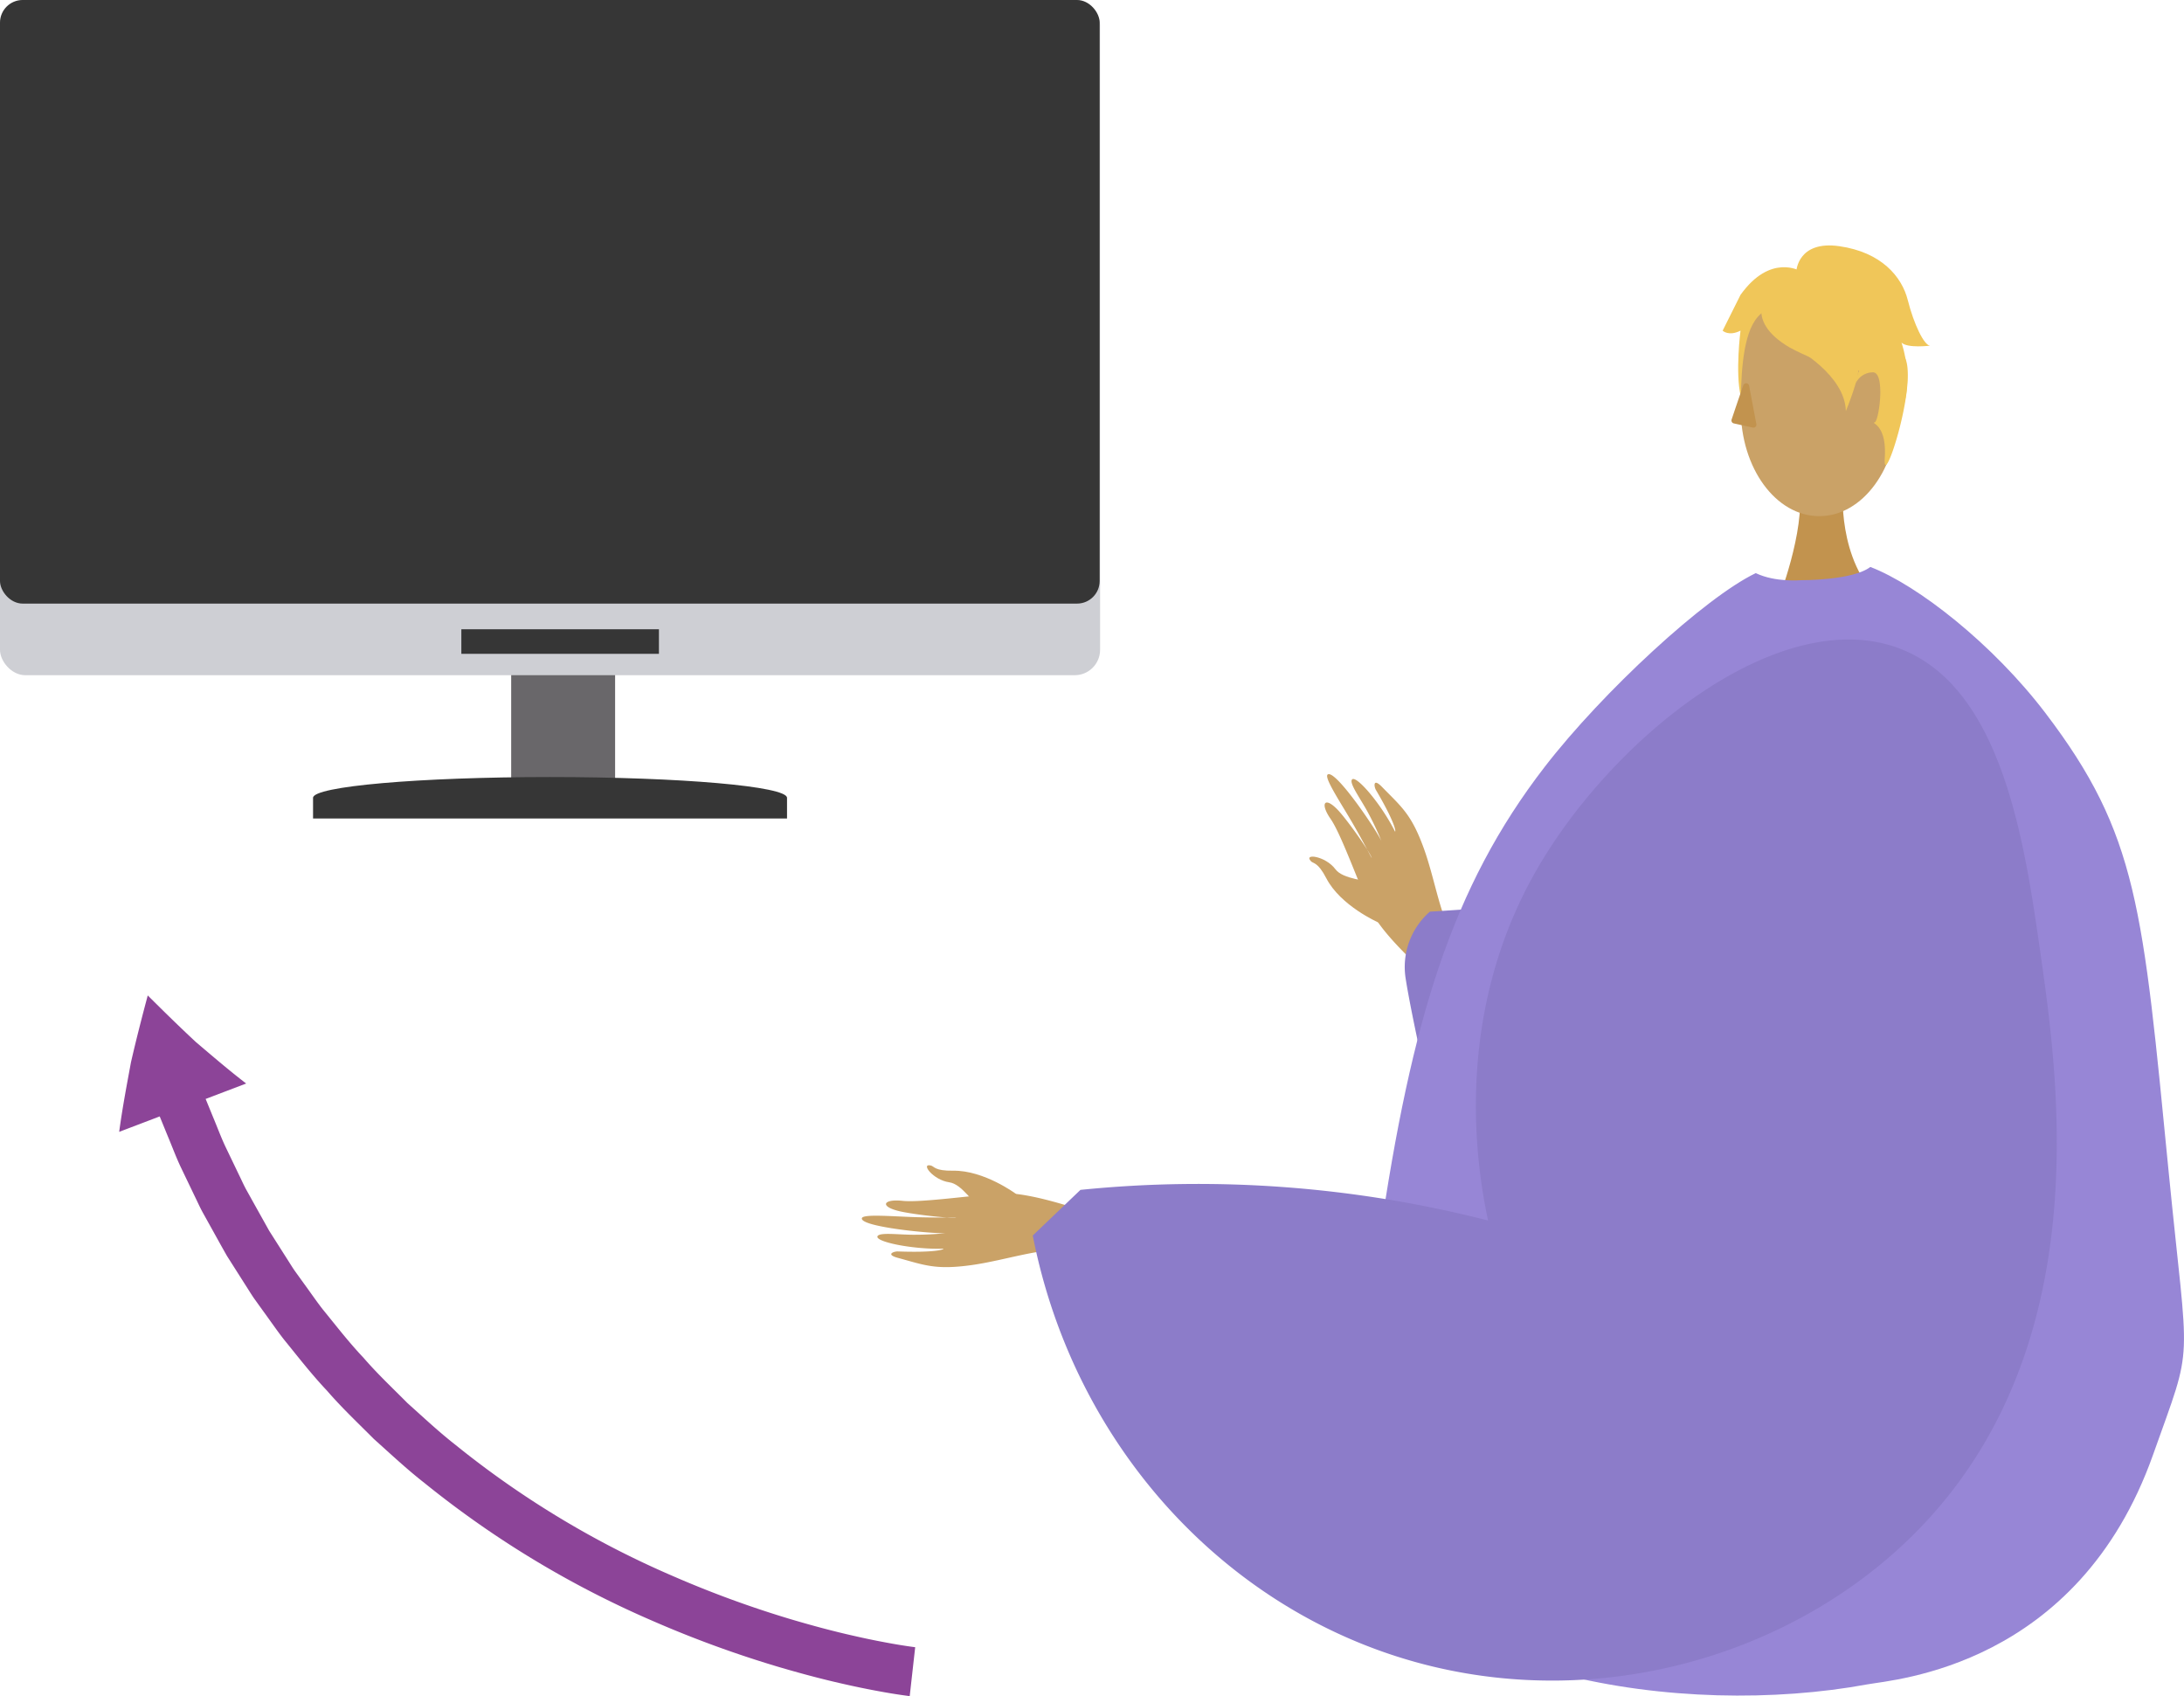 <svg xmlns="http://www.w3.org/2000/svg" width="501.136" height="389.101" viewBox="0 0 501.136 389.101"><defs><style>.a{fill:#f0c659;}.b{fill:#c2934e;}.c,.d{fill:#caa267;}.d,.g{fill-rule:evenodd;}.e,.g{fill:#8c7cc9;}.f{fill:#9786d6;}.h{fill:#69676a;}.i{fill:#cecfd4;}.j{fill:#363636;}.k{fill:#8c4498;}</style></defs><g transform="translate(-801 -302.976)"><g transform="translate(998.747 359.283)"><path class="a" d="M1193.208,361.917s-6.84-4.1-13.681,5.473l-4.1,8.208s1.368,1.368,4.1,0c0,0-1.246,9.638.061,15.079l4.043-16.447Z" transform="translate(-977.899 -356.05)"/><path class="b" d="M1202.365,409.24s-1.5,16.7,8.8,25.937-23.741,0-23.741,0,6.335-16,4.914-25.937S1202.365,409.24,1202.365,409.24Z" transform="translate(-977.231 -353.612)"/><path class="c" d="M1179.369,393.161c0,13.572,8.063,24.573,18.011,24.573s18.01-11,18.01-24.573-8.063-24.572-18.01-24.572c-5.188,0-11.451-.541-14.737,4.247C1179.627,377.23,1179.369,386.667,1179.369,393.161Z" transform="translate(-977.68 -355.631)"/><g transform="translate(206.384 4.378)"><path class="a" d="M1190.363,379.509s31.181,17.288,21.926-10.468C1205.887,349.837,1169.1,367.135,1190.363,379.509Z" transform="translate(-1183.816 -360.461)"/><path class="a" d="M1194.8,372.813s-19.609-10.268-2.263-11.047,24.062.9,22.522,33.678C1215.056,395.444,1210.016,369.366,1194.8,372.813Z" transform="translate(-1183.73 -360.395)"/></g><path class="a" d="M1191.44,362.264s.3-7.145,9.878-5.777,14.339,6.929,15.708,12.4,3.759,10.417,5.127,10.417c0,0-5.213.658-6.581-.71,0,0,3.551,9.839-.961,17.916,0,0-1.775-12.443-8.615-13.811S1191.44,362.264,1191.44,362.264Z" transform="translate(-977.008 -356.313)"/><g transform="translate(102.688 121.292)"><path class="d" d="M1115.659,520.235c-.84-1.087-13.34-11.363-16.33-18.19s-6.746-17.273-9.031-20.552c-2.688-3.857-1.238-5.537,2.368-1.263,2.344,2.779,6.5,8.685,7.036,10.12.261.7-1.894-3.684-4.621-8.317-2.9-4.925-6.364-10.16-5.448-10.756,1.776-1.156,11.136,12.7,12.324,15.288a67.2,67.2,0,0,0-3.23-6.8c-1.649-3.008-4.051-6.283-3.582-7.24.74-1.506,6.75,5.481,9.919,11.852.267.04-.079-2.242-4.384-9.548-.432-.734-.724-2.873,1.393-.7,4.454,4.572,6.734,6.211,9.576,14.033,2.772,7.629,3.868,16.7,7.648,21.595Z" transform="translate(-1085.404 -471.208)"/><path class="d" d="M1101.358,504.2s-8.592-3.77-11.875-10.112c-1.952-3.771-2.984-3.324-3.523-3.9-1.788-1.907,3.359-1.194,5.6,1.815,1.822,2.446,7.3,2.331,8.9,3.635s5.149,5.612,4.867,7.074S1101.358,504.2,1101.358,504.2Z" transform="translate(-1085.589 -470.21)"/></g><path class="e" d="M1113,547.448s-5-21.512-6.483-31.12a16.839,16.839,0,0,1,5.58-15.19l13.022-.868Z" transform="translate(-981.748 -348.298)"/><path class="f" d="M1101.782,580.158c7.333-49.976,16.526-80.461,37.9-108.135,13.272-17.181,36.723-38.825,48.414-44.427,4.508,2.167,10.382,1.619,10.382,1.619s11.813.108,15.91-3.035c10.927,4.193,28.166,17.735,40.182,33.524,21.219,27.884,22.312,44.549,28.275,105.293,4.57,46.541,5.894,38.11-3.579,64.834-17.271,48.723-59.459,51.572-65.573,52.7-42.272,7.8-104.411-1.3-123.647-38.786C1076.889,618.1,1088.966,667.494,1101.782,580.158Z" transform="translate(-982.97 -352.423)"/><g transform="translate(0 211.016)"><path class="d" d="M1043.713,567.747c-1.351-.21-16.221-5.992-23.651-5.42s-18.421,2.129-22.38,1.7c-4.658-.507-5.479,1.449-.027,2.53,3.543.7,10.693,1.51,12.213,1.314.737-.1-4.138.077-9.5-.114-5.7-.2-11.94-.738-12.045.289-.207,1.993,16.385,3.567,19.232,3.393a71.434,71.434,0,0,1-7.521.363c-3.426-.024-7.437-.552-8.069.266-.994,1.288,7.969,3.152,15.077,2.932.158.2-2.025.938-10.484.633-.85-.031-2.88.684.021,1.47,6.1,1.652,8.608,2.813,16.853,1.672,8.04-1.114,16.587-4.264,22.669-3.315Z" transform="translate(-988.317 -555.861)"/><path class="d" d="M1022.921,562.785s-7.3-5.448-14.436-5.336c-4.242.066-4.323-.99-5.08-1.181-2.515-.63.49,3.325,4.19,3.841,3.008.419,5.431,5.024,7.323,5.766s7.347,1.764,8.513.875S1022.921,562.785,1022.921,562.785Z" transform="translate(-987.529 -556.2)"/></g><path class="g" d="M1129.953,575.243c-2.446-11.44-8.23-45.755,10.488-79.3,17.477-31.319,56.718-62.69,84.307-51.784,23.312,9.215,28.371,44.686,31.968,69.894,4.324,30.312,13.677,95.878-33.985,137.761-27.275,23.967-67.157,34.85-105.2,25.808-46.286-11-82.455-49.738-92.054-98.943l10.943-10.47a268.12,268.12,0,0,1,93.534,7.034Z" transform="translate(-986.248 -351.545)"/><path class="b" d="M1180.067,386.714c-.879,2.488-2.163,6.3-2.692,7.874a.685.685,0,0,0,.508.886l4.349.956a.689.689,0,0,0,.825-.8l-1.666-8.805A.688.688,0,0,0,1180.067,386.714Z" transform="translate(-977.793 -354.646)"/><path class="a" d="M1191.44,378.694s11.2,6.119,11.366,14.386c0,0,3.437-8.34,2.811-10.224S1191.44,378.694,1191.44,378.694Z" transform="translate(-977.008 -355.067)"/><path class="a" d="M1204.353,386.736a4.374,4.374,0,0,1,4.018-2.5c2.81.166,1.323,11.206.33,11.473s2.839.267,2.315,8.2,7.389-16.354,4.748-22.811-5.245-2.158-8.222-.174A8.112,8.112,0,0,0,1204.353,386.736Z" transform="translate(-976.289 -355.124)"/></g><g transform="translate(801 302.976)"><rect class="h" width="23.848" height="27.694" transform="translate(117.294 153.858)"/><rect class="i" width="252.425" height="154.902" rx="5.83"/><g transform="translate(71.832 178.264)"><path class="j" d="M869.043,481.348V476.6c0-2.634,24.354-4.762,54.38-4.762S977.8,473.966,977.8,476.6v4.747Z" transform="translate(-869.043 -471.838)"/></g><g transform="translate(105.861 144.361)"><rect class="j" width="45.335" height="5.635"/></g><rect class="j" width="252.327" height="138.472" rx="5.193"/></g><g transform="translate(828.352 531.337)"><path class="k" d="M1009.1,652.717c-2.157-.27-4.645-.686-6.983-1.131q-3.56-.66-7.118-1.482c-4.742-1.06-9.449-2.334-14.125-3.71a241,241,0,0,1-27.46-10.037A213.854,213.854,0,0,1,903.6,606.286c-3.831-2.989-7.358-6.32-10.977-9.548-3.412-3.442-6.955-6.76-10.119-10.432-3.339-3.517-6.294-7.36-9.357-11.112-1.489-1.909-2.847-3.917-4.28-5.869l-2.124-2.946c-.688-1-1.308-2.037-1.967-3.053l-3.9-6.131-3.544-6.346-1.767-3.175c-.577-1.064-1.063-2.179-1.6-3.265l-3.149-6.557c-1.034-2.193-1.864-4.479-2.809-6.713l-1.092-2.674-.625-1.528,9.3-3.538c-3.887-2.973-7.624-6.188-11.535-9.51-3.666-3.407-7.322-6.983-11.049-10.7-1.321,4.95-2.639,10.064-3.844,15.306-.955,5.174-1.98,10.544-2.712,15.992l9.3-3.539.659,1.615,1.154,2.826c1,2.364,1.88,4.774,2.973,7.1l3.333,6.943c.568,1.151,1.084,2.328,1.7,3.456l1.871,3.37c1.254,2.241,2.481,4.5,3.761,6.726l4.134,6.507c.7,1.079,1.36,2.182,2.09,3.239l2.252,3.13c1.518,2.073,2.966,4.2,4.546,6.226,3.243,3.987,6.39,8.059,9.926,11.794,3.362,3.892,7.107,7.416,10.73,11.057,3.825,3.423,7.569,6.943,11.613,10.1A225.09,225.09,0,0,0,948.9,646.7a252.051,252.051,0,0,0,28.762,10.512c4.9,1.442,9.836,2.778,14.838,3.9q3.745.86,7.542,1.571c2.566.481,5,.9,7.8,1.252Z" transform="translate(-826.454 -503.189)"/></g></g></svg>